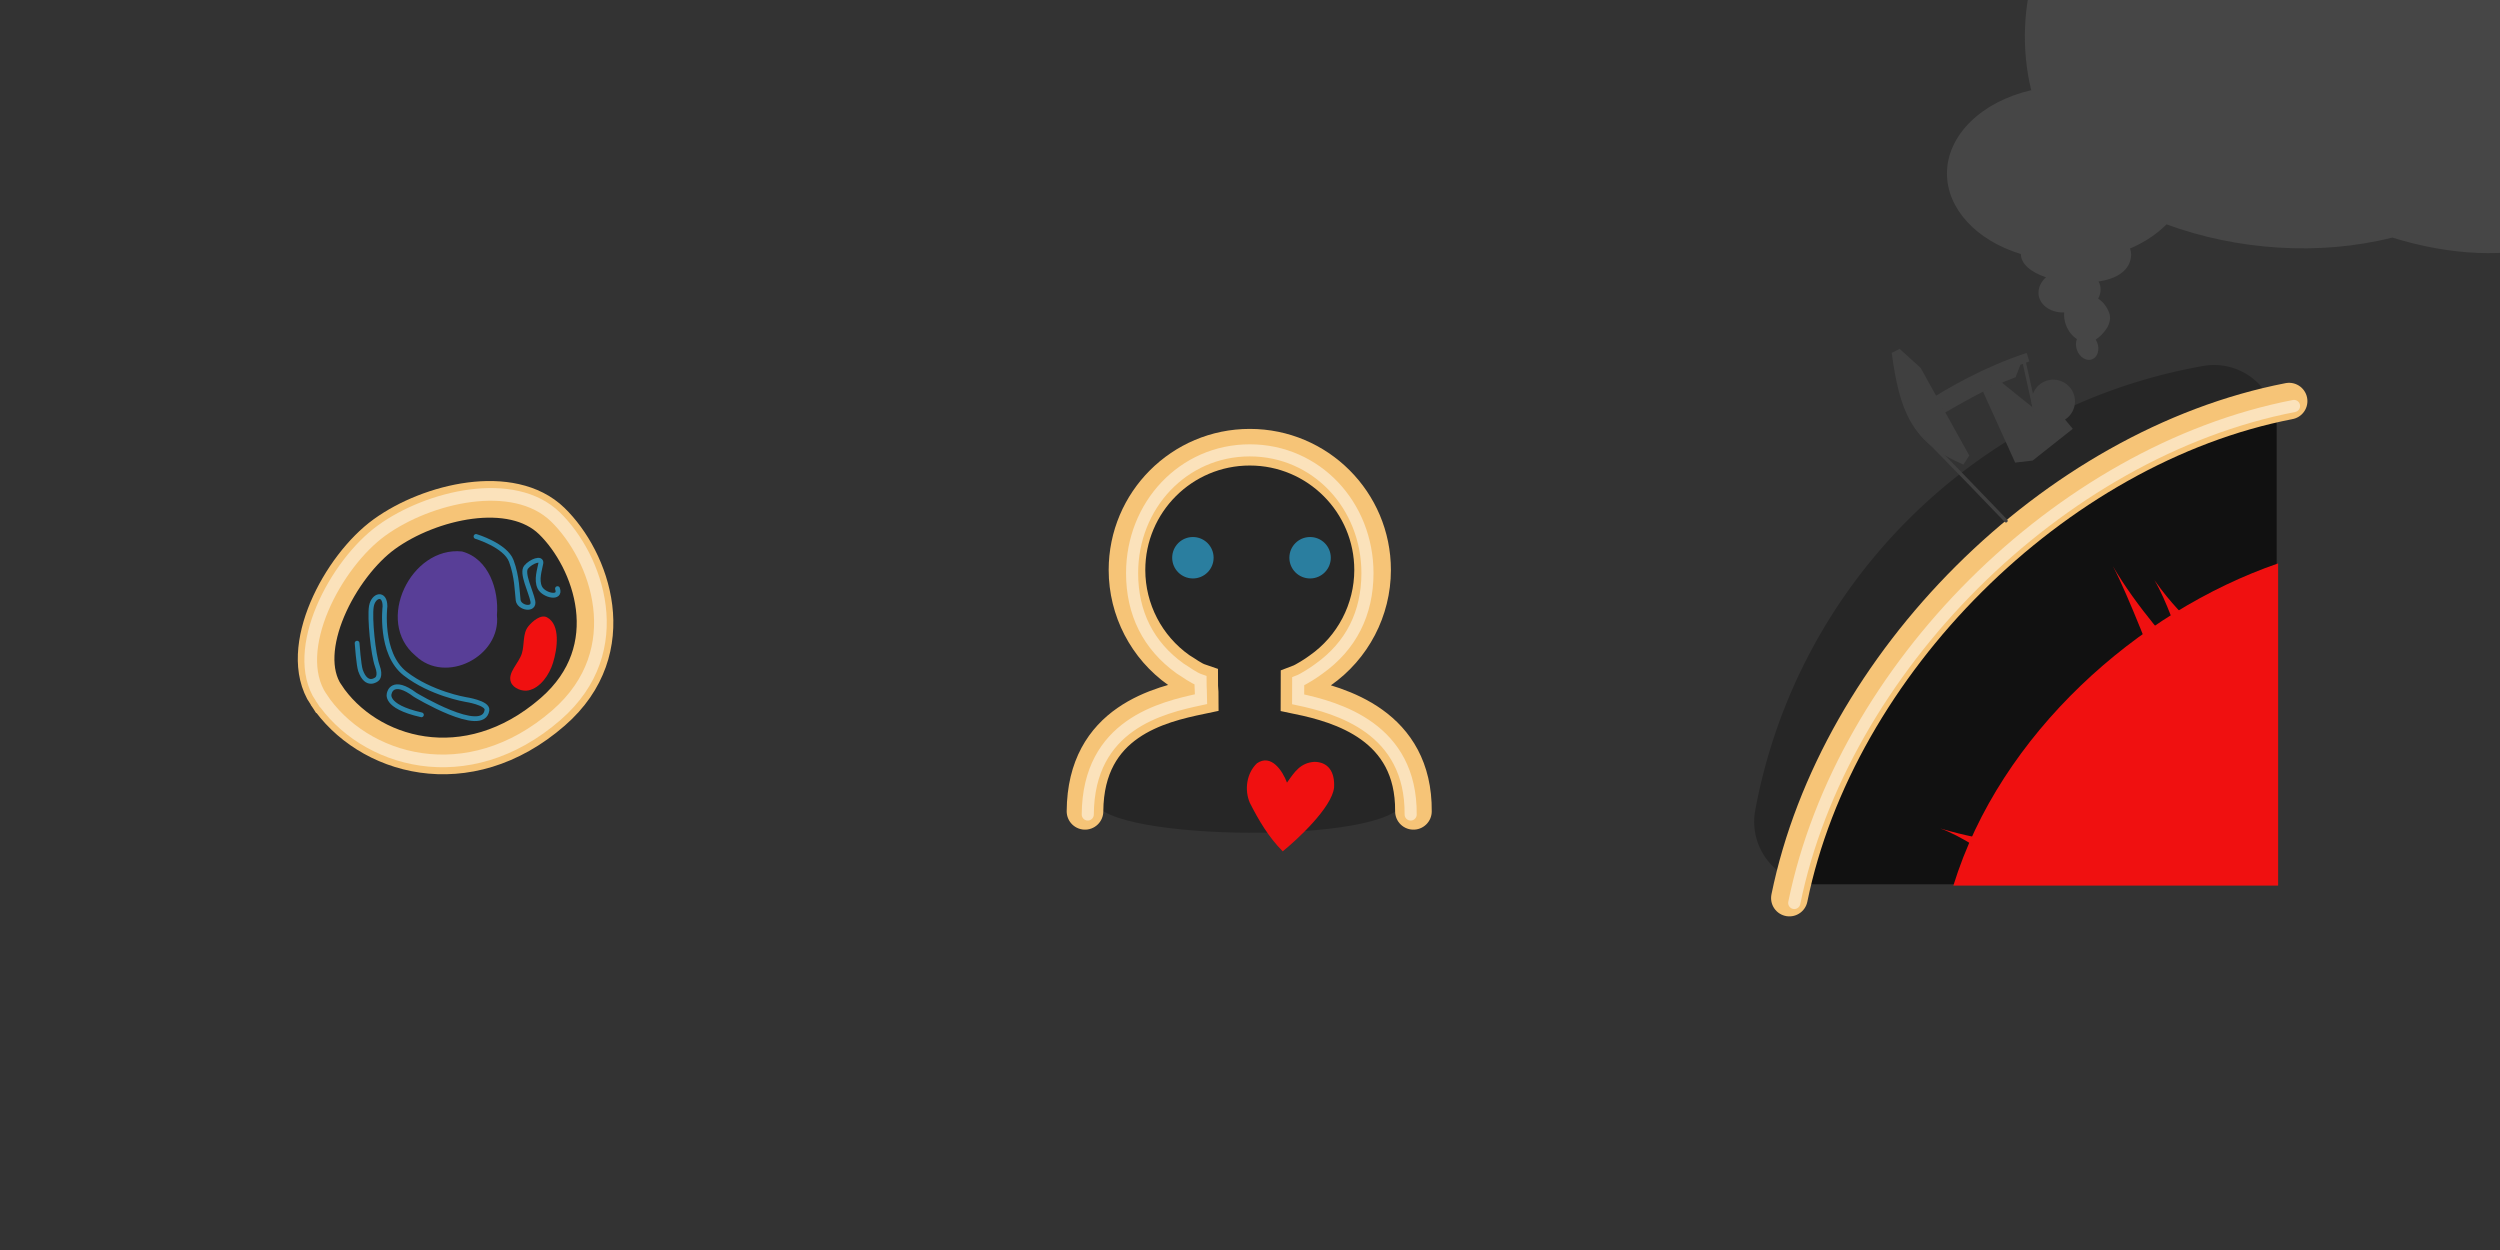 <?xml version="1.0" encoding="UTF-8" standalone="no"?>
<!-- Created with Inkscape (http://www.inkscape.org/) -->

<svg
   xmlns:dc="http://purl.org/dc/elements/1.1/"
   xmlns:cc="http://creativecommons.org/ns#"
   xmlns:rdf="http://www.w3.org/1999/02/22-rdf-syntax-ns#"
   xmlns:svg="http://www.w3.org/2000/svg"
   xmlns="http://www.w3.org/2000/svg"
   xmlns:sodipodi="http://sodipodi.sourceforge.net/DTD/sodipodi-0.dtd"
   xmlns:inkscape="http://www.inkscape.org/namespaces/inkscape"
   width="1024"
   height="512"
   viewBox="0 0 1024 512"
   version="1.1"
   id="svg8"
   sodipodi:docname="lipid-layer.svg"
   inkscape:version="0.92.4 (5da689c313, 2019-01-14)"
   inkscape:export-filename="C:\Users\cadet\Projects\site\res\lipid-layer.png"
   inkscape:export-xdpi="384"
   inkscape:export-ydpi="384">
  <rect x="0" y="0" width="1024" height="512" fill="#333333" stroke="none"/>
  <defs
     id="defs2" />
  <sodipodi:namedview
     id="base"
     pagecolor="#148de1"
     bordercolor="#666666"
     borderopacity="1.0"
     inkscape:pageopacity="1"
     inkscape:pageshadow="2"
     inkscape:zoom="1"
     inkscape:cx="511.67646"
     inkscape:cy="331.93232"
     inkscape:document-units="px"
     inkscape:current-layer="layer1"
     showgrid="false"
     units="px"
     showguides="true"
     inkscape:guide-bbox="true"
     inkscape:window-width="1920"
     inkscape:window-height="1027"
     inkscape:window-x="-8"
     inkscape:window-y="22"
     inkscape:window-maximized="1"
     inkscape:snap-global="false">
    <inkscape:grid
       type="xygrid"
       id="grid815" />
    <sodipodi:guide
       position="274,384"
       orientation="0,1"
       id="guide1315"
       inkscape:locked="false" />
    <sodipodi:guide
       position="309,128"
       orientation="0,1"
       id="guide1317"
       inkscape:locked="false" />
    <sodipodi:guide
       position="512,576"
       orientation="1,0"
       id="guide1319"
       inkscape:locked="false" />
  </sodipodi:namedview>
  <g
     inkscape:label="Layer 1"
     inkscape:groupmode="layer"
     id="layer1"
     transform="translate(0,-610.52)">
    <path
       sodipodi:type="inkscape:offset"
       inkscape:radius="6.705761"
       inkscape:original="M 183.14453 799.77344 C 158.01232 799.11233 129.66106 809.22808 110.79688 822.85547 C 81.348073 844.12919 48.565946 893.05226 68.615234 923.34766 C 95.889329 964.55996 165.74305 990.89225 222.83203 941.21875 C 270.8499 899.43805 248.45157 839.6924 222.16211 814.17188 C 212.14341 804.44621 198.22386 800.1701 183.14453 799.77344 z "
       style="fill:#000000;fill-opacity:0.251;stroke:none;stroke-width:10;stroke-linecap:butt;stroke-linejoin:miter;stroke-miterlimit:4;stroke-dasharray:none;stroke-opacity:1"
       id="path1311"
       d="m 183.32,793.07 c -27.062,-0.712 -56.279,9.777 -76.451,24.35 -15.745,11.374 -31.769,29.46 -41.719,49.291 -9.95,19.831 -13.997,42.402 -2.127,60.338 14.728,22.255 40.391,40.011 70.223,45.896 29.832,5.885 63.979,-0.557 93.988,-26.668 25.593,-22.268 32.887,-50.367 29.783,-75.502 -3.104,-25.135 -15.847,-47.497 -30.186,-61.416 -11.541,-11.204 -27.274,-15.862 -43.512,-16.289 z"
       transform="matrix(0.615,0,0,0.615,89.305,323.023)" />
    <path
       sodipodi:type="inkscape:offset"
       inkscape:radius="25.597631"
       inkscape:original="M 898 808.22461 C 815.46298 822.80339 750.65518 887.10044 735.42383 969.51953 L 898 969.51953 L 898 808.22461 z "
       style="opacity:1;fill:#000000;fill-opacity:0.251;stroke:none;stroke-width:24.322;stroke-linecap:butt;stroke-linejoin:miter;stroke-miterlimit:4;stroke-dasharray:none;stroke-dashoffset:0;stroke-opacity:1;paint-order:markers fill stroke"
       id="path1305"
       d="m 897.246,782.639 a 25.6,25.6 0 0 0 -3.699,0.379 c -92.972,16.422 -166.138,89.01 -183.295,181.85 a 25.6,25.6 0 0 0 25.172,30.25 H 898 a 25.6,25.6 0 0 0 25.598,-25.598 V 808.225 a 25.6,25.6 0 0 0 -26.352,-25.586 z"
       transform="matrix(1.001,0,0,1.001,7.974,-23.385)" />
    <path
       transform="matrix(0.768,0,0,0.768,131.383,185.356)"
       style="opacity:1;fill:#000000;fill-opacity:0.251;stroke:none;stroke-width:13.923;stroke-linecap:butt;stroke-linejoin:miter;stroke-miterlimit:4;stroke-dasharray:none;stroke-dashoffset:0;stroke-opacity:0.251;paint-order:markers fill stroke"
       d="m 495.471,797.141 c -33.442,10e-5 -60.445,27.002 -60.447,60.443 v 0.002 0.002 c 0.016,19.627 9.555,38.009 25.588,49.328 3.537,2.075 6.961,4.678 9.746,5.621 2.05,0.695 3.43,2.619 3.43,4.783 0,3.682 0.316,4.302 0.316,7.461 -3e-5,2.387 -1.672,4.449 -4.008,4.941 -10.645,2.242 -25.204,5.566 -36.791,13.631 -10.668,7.425 -19.001,18.528 -20.385,37.885 5.682,21.207 158.441,22.809 164.553,0 -1.132,-18.368 -9.265,-29.43 -19.881,-37.064 -11.563,-8.316 -26.231,-12.138 -36.934,-14.371 -2.341,-0.489 -4.018,-2.552 -4.018,-4.943 0,-3.481 0.055,-3.944 0.055,-7.006 -3.9e-4,-2.1 1.299,-3.982 3.264,-4.725 1.658,-0.626 8.187,-4.624 10,-5.99 0.048,-0.036 0.097,-0.071 0.146,-0.105 16.153,-11.293 25.783,-29.74 25.812,-49.449 -0.002,-33.441 -27.005,-60.443 -60.447,-60.443 z"
       id="path1297"
       inkscape:connector-curvature="0"
       sodipodi:nodetypes="cccccccccsccsccccccccc" />
    <path
       style="fill:none;stroke:#f6c477;stroke-width:15;stroke-linecap:butt;stroke-linejoin:miter;stroke-miterlimit:4;stroke-dasharray:none;stroke-opacity:1"
       d="m 133.519,895.097 c 16.78,25.355 57.756,37.555 92.879,6.994 29.542,-25.705 15.762,-62.462 -0.412,-78.163 -16.437,-15.956 -49.946,-8.072 -68.516,5.342 -18.118,13.088 -36.287,47.188 -23.952,65.827 z"
       id="path831"
       inkscape:connector-curvature="0"
       sodipodi:nodetypes="sssss" />
    <path
       style="opacity:1;fill:none;fill-opacity:1;stroke:#f6c477;stroke-width:15;stroke-linecap:round;stroke-linejoin:miter;stroke-miterlimit:4;stroke-dasharray:none;stroke-dashoffset:0;stroke-opacity:1;paint-order:markers fill stroke"
       d="m 578.942,942.846 c 0.307,-35.236 -30.146,-43.684 -46.889,-47.178 0,-2.633 0.041,-2.984 0.041,-5.382 2.356,-0.89 6.882,-3.804 8.644,-5.132 13.44,-9.396 21.456,-24.754 21.48,-41.153 -9e-5,-27.781 -22.521,-50.302 -50.302,-50.302 -27.781,7e-5 -50.302,22.521 -50.302,50.302 0.012,16.34 7.961,31.655 21.315,41.071 2.309,1.325 5.275,3.727 8.456,4.805 0,3.035 0.243,3.598 0.243,5.729 -16.418,3.458 -46.972,10.346 -47.213,47.239"
       id="circle861"
       inkscape:connector-curvature="0"
       sodipodi:nodetypes="ccccccccccc" />
    <path
       style="fill:#583e97;fill-opacity:1;stroke:none;stroke-width:9.564;stroke-linecap:butt;stroke-linejoin:miter;stroke-miterlimit:4;stroke-dasharray:none;stroke-opacity:1"
       d="m 189.224,836.395 c -20.943,-2.144 -35.85,28.659 -19.075,42.668 12.399,12.028 35.178,0.296 33.393,-16.603 0.856,-10.253 -3.289,-23.117 -14.318,-26.065 z"
       id="path873"
       inkscape:connector-curvature="0" />
    <path
       style="opacity:1;fill:#000000;fill-opacity:0.565;stroke:none;stroke-width:24.322;stroke-linecap:butt;stroke-linejoin:miter;stroke-miterlimit:4;stroke-dasharray:none;stroke-dashoffset:0;stroke-opacity:1;paint-order:markers fill stroke"
       d="M 728.933,995.117 H 898 c 14.137,-0.001 25.596,-11.461 25.598,-25.598 l 0,-165.289 C 835.705,817.923 735.189,924.127 728.933,995.117 Z"
       id="path1376"
       inkscape:connector-curvature="0"
       sodipodi:nodetypes="ccccc"
       transform="matrix(1.001,0,0,1.001,7.974,-23.385)" />
    <path
       style="opacity:1;fill:#f01010;fill-opacity:1;stroke:none;stroke-width:19.9;stroke-linecap:butt;stroke-linejoin:miter;stroke-miterlimit:4;stroke-dasharray:none;stroke-dashoffset:0;stroke-opacity:1;paint-order:markers fill stroke"
       d="M 933.118,841.289 C 875.702,861.083 819.27,911.04 800.102,973.256 H 933.118 Z"
       id="path1277"
       inkscape:connector-curvature="0"
       sodipodi:nodetypes="cccc" />
    <path
       style="color:#000000;font-style:normal;font-variant:normal;font-weight:normal;font-stretch:normal;font-size:medium;line-height:normal;font-family:sans-serif;font-variant-ligatures:normal;font-variant-position:normal;font-variant-caps:normal;font-variant-numeric:normal;font-variant-alternates:normal;font-feature-settings:normal;text-indent:0;text-align:start;text-decoration:none;text-decoration-line:none;text-decoration-style:solid;text-decoration-color:#000000;letter-spacing:normal;word-spacing:normal;text-transform:none;writing-mode:lr-tb;direction:ltr;text-orientation:mixed;dominant-baseline:auto;baseline-shift:baseline;text-anchor:start;white-space:normal;shape-padding:0;clip-rule:nonzero;display:inline;overflow:visible;visibility:visible;opacity:1;isolation:auto;mix-blend-mode:normal;color-interpolation:sRGB;color-interpolation-filters:linearRGB;solid-color:#000000;solid-opacity:1;vector-effect:none;fill:none;fill-opacity:1;fill-rule:nonzero;stroke:#f6c477;stroke-width:15;stroke-linecap:round;stroke-linejoin:miter;stroke-miterlimit:4;stroke-dasharray:none;stroke-dashoffset:0;stroke-opacity:1;paint-order:markers fill stroke;color-rendering:auto;image-rendering:auto;shape-rendering:auto;text-rendering:auto;enable-background:accumulate"
       d="M 937.616,774.818 C 841.338,793.505 752.513,882.41 732.934,978.368"
       id="circle1279"
       inkscape:connector-curvature="0"
       sodipodi:nodetypes="cc" />
    <path
       sodipodi:nodetypes="cc"
       inkscape:connector-curvature="0"
       id="path1395"
       d="M 939.616,776.818 C 843.338,795.505 754.513,884.41 734.934,980.368"
       style="color:#000000;font-style:normal;font-variant:normal;font-weight:normal;font-stretch:normal;font-size:medium;line-height:normal;font-family:sans-serif;font-variant-ligatures:normal;font-variant-position:normal;font-variant-caps:normal;font-variant-numeric:normal;font-variant-alternates:normal;font-feature-settings:normal;text-indent:0;text-align:start;text-decoration:none;text-decoration-line:none;text-decoration-style:solid;text-decoration-color:#000000;letter-spacing:normal;word-spacing:normal;text-transform:none;writing-mode:lr-tb;direction:ltr;text-orientation:mixed;dominant-baseline:auto;baseline-shift:baseline;text-anchor:start;white-space:normal;shape-padding:0;clip-rule:nonzero;display:inline;overflow:visible;visibility:visible;opacity:1;isolation:auto;mix-blend-mode:normal;color-interpolation:sRGB;color-interpolation-filters:linearRGB;solid-color:#000000;solid-opacity:1;vector-effect:none;fill:none;fill-opacity:1;fill-rule:nonzero;stroke:#ffffff;stroke-width:5;stroke-linecap:round;stroke-linejoin:miter;stroke-miterlimit:4;stroke-dasharray:none;stroke-dashoffset:0;stroke-opacity:0.502;paint-order:markers fill stroke;color-rendering:auto;image-rendering:auto;shape-rendering:auto;text-rendering:auto;enable-background:accumulate" />
    <path
       style="fill:#f01010;fill-opacity:1;stroke:none;stroke-width:0.738px;stroke-linecap:butt;stroke-linejoin:miter;stroke-opacity:1"
       d="m 511.916,939.327 c -2.263,-5.296 -1.331,-12.102 2.919,-16.149 5.769,-4.016 10.476,2.977 12.319,7.916 3.129,-4.506 5.553,-8.136 11.214,-8.521 5.657,0.036 8.444,4.086 8.07,10.51 -0.849,8.228 -15.3,21.502 -21.035,26.149 -5.795,-5.864 -9.815,-12.657 -13.487,-19.905 z"
       id="path1361"
       inkscape:connector-curvature="0"
       sodipodi:nodetypes="ccccccc" />
    <path
       style="fill:#f01010;fill-opacity:1;stroke:none;stroke-width:0.457px;stroke-linecap:butt;stroke-linejoin:miter;stroke-opacity:1"
       d="m 216.386,867.089 c -2.368,2.939 -1.514,7.407 -2.61,11.019 -1.235,4.07 -6.087,8.03 -4.456,11.958 1.001,2.409 4.571,3.777 7.124,3.24 4.92,-1.034 8.566,-6.442 10.054,-11.245 1.857,-5.992 3.099,-15.669 -2.413,-18.664 -2.501,-1.358 -5.914,1.475 -7.699,3.691 z"
       id="path1374"
       inkscape:connector-curvature="0"
       sodipodi:nodetypes="aaaaaaa" />
    <path
       style="fill:none;stroke:#2c85a9;stroke-width:1.986;stroke-linecap:round;stroke-linejoin:miter;stroke-miterlimit:4;stroke-dasharray:none;stroke-opacity:1"
       d="m 194.983,830.264 c 0,0 12.035,3.61 14.442,10.029 2.407,6.419 2.407,12.837 2.808,16.047 0.401,3.209 6.82,4.413 6.017,0.401 -0.802,-4.012 -4.741,-11.532 -2.735,-13.939 2.006,-2.407 6.419,-4.012 6.017,-1.605 -0.401,2.407 -2.006,6.82 -0.401,10.029 1.605,3.209 8.826,4.814 7.221,0.401"
       id="path1379"
       inkscape:connector-curvature="0"
       sodipodi:nodetypes="csccsscc" />
    <path
       style="fill:none;stroke:#2c85a9;stroke-width:1.945;stroke-linecap:round;stroke-linejoin:miter;stroke-miterlimit:4;stroke-dasharray:none;stroke-opacity:1"
       d="m 146.264,873.952 c 0,0 0.651,9.1 1.411,11.241 2.494,7.026 6.613,3.558 6.613,3.558 0,0 1.888,-1.039 0.254,-5.479 -1.685,-4.578 -3.215,-19.647 -2.429,-24.362 0.786,-4.715 5.594,-5.977 5.573,0 0,0 -2.358,19.254 8.252,27.506 10.609,8.252 24.755,10.609 24.755,10.609 0,0 9.194,1.365 8.772,4.37 -1.487,10.585 -29.368,-6.239 -29.368,-6.239 -9.431,-7.073 -10.609,-0.766 -10.609,-0.766 0,0 -2.588,5.386 13.13,8.923"
       id="path1381"
       inkscape:connector-curvature="0"
       sodipodi:nodetypes="cscsscscsccc" />
    <path
       style="fill:#f01010;fill-opacity:1;stroke:none;stroke-width:1px;stroke-linecap:butt;stroke-linejoin:miter;stroke-opacity:1"
       d="m 865.499,842.505 c 6.187,11.667 17.854,42.25 17.854,42.25 0,0 15.452,-5.481 10.43,-6.364 -2.236,-0.393 -19.464,-20.45 -28.284,-35.886 z"
       id="path1383"
       inkscape:connector-curvature="0"
       sodipodi:nodetypes="ccsc" />
    <path
       inkscape:connector-curvature="0"
       id="path1385"
       d="m 882.469,848.162 c 5.064,8.618 9.371,21.92 9.371,21.92 0,0 8.955,0.707 6.2,-3.536 -2.571,-3.136 -8.797,-8.622 -15.57,-18.385 z"
       style="fill:#f01010;fill-opacity:1;stroke:none;stroke-width:0.987px;stroke-linecap:butt;stroke-linejoin:miter;stroke-opacity:1"
       sodipodi:nodetypes="cccc" />
    <path
       sodipodi:nodetypes="cccc"
       style="fill:#f01010;fill-opacity:1;stroke:none;stroke-width:0.987px;stroke-linecap:butt;stroke-linejoin:miter;stroke-opacity:1"
       d="m 794.695,949.855 c 8.367,2.834 20.867,11.528 20.867,11.528 0,0 7.498,-4.948 2.716,-6.6 -4.647,-0.304 -13.23,-1.897 -23.583,-4.928 z"
       id="path1387"
       inkscape:connector-curvature="0" />
    <path
       sodipodi:nodetypes="sssss"
       inkscape:connector-curvature="0"
       id="path1391"
       d="m 131.473,896.158 c 17.427,26.333 59.983,39.003 96.46,7.264 30.681,-26.696 16.37,-64.87 -0.428,-81.176 -17.071,-16.571 -51.872,-8.383 -71.157,5.548 -18.816,13.593 -37.686,49.007 -24.875,68.364 z"
       style="fill:none;stroke:#ffffff;stroke-width:5.193;stroke-linecap:butt;stroke-linejoin:miter;stroke-miterlimit:4;stroke-dasharray:none;stroke-opacity:0.502" />
    <path
       sodipodi:nodetypes="ccccccccccc"
       inkscape:connector-curvature="0"
       id="path1393"
       d="m 577.805,944.139 c 0.302,-35.236 -29.636,-43.684 -46.096,-47.178 0,-2.633 0.04,-4.984 0.04,-7.382 2.316,-0.89 6.766,-3.804 8.498,-5.132 13.213,-9.396 19.844,-22.754 19.866,-39.153 -9e-5,-27.781 -20.89,-50.302 -48.202,-50.302 -27.311,7e-5 -48.202,22.521 -48.202,50.302 0.012,16.34 6.576,29.655 19.704,39.071 2.27,1.325 5.186,3.727 8.313,4.805 0,3.035 0.239,5.598 0.239,7.729 -16.14,3.458 -46.178,10.346 -46.414,47.239"
       style="opacity:1;fill:none;fill-opacity:1;stroke:#ffffff;stroke-width:4.958;stroke-linecap:round;stroke-linejoin:miter;stroke-miterlimit:4;stroke-dasharray:none;stroke-dashoffset:0;stroke-opacity:0.502;paint-order:markers fill stroke" />
    <path
       style="opacity:1;fill:#707070;fill-opacity:0.32;stroke:none;stroke-width:5.6;stroke-linecap:round;stroke-linejoin:miter;stroke-miterlimit:4;stroke-dasharray:none;stroke-dashoffset:0;stroke-opacity:1;paint-order:markers fill stroke"
       d="m 986.875,458.113 c -62.741,1.808 -117.229,40.256 -133.721,94.357 -3.943,-0.991 -8.113,-1.455 -12.307,-1.369 -19.193,0.44 -34.495,12.043 -34.178,25.918 0.275,11.29 10.934,20.947 26.057,23.607 -1.842,6.682 -2.94,13.685 -3.256,20.766 -0.382,8.881 0.473,17.73 2.518,26.068 -20.543,4.742 -34.495,18.534 -34.521,34.123 0.023,14.395 11.948,27.385 30.287,32.992 -10e-4,0.012 -0.003,0.024 -0.004,0.035 0.007,3.824 3.871,7.387 10.271,9.473 -2.368,2.163 -3.452,4.984 -2.938,7.65 0.792,4.082 5.12,6.907 10.395,6.785 -0.135,1.715 0.133,3.52 0.775,5.221 0.909,2.389 2.498,4.416 4.441,5.664 -0.547,1.355 -0.522,3.033 0.066,4.588 1.109,2.919 3.856,4.583 6.137,3.717 2.281,-0.866 3.231,-3.934 2.123,-6.854 -0.165,-0.429 -0.369,-0.84 -0.609,-1.225 3.131,-2.146 7.164,-6.618 5.461,-11.111 -0.912,-2.398 -2.508,-4.43 -4.459,-5.678 0.898,-1.63 1.206,-3.389 0.887,-5.064 -0.136,-0.684 -0.376,-1.344 -0.713,-1.969 9.671,-1.394 13.334,-6.157 13.34,-11.197 -0.008,-0.764 -0.171,-1.526 -0.486,-2.273 5.883,-2.524 10.98,-5.901 14.971,-9.918 28.742,10.572 62.455,12.996 92.465,5.414 99.47,30.686 150.664,-55.558 150.432,-128.158 -1.29,-69.331 -65.507,-123.757 -143.434,-121.562 z"
       id="path1397"
       inkscape:connector-curvature="0"
       sodipodi:nodetypes="cccccccccccccccccccccccccccccc" />
    <circle
       style="opacity:1;fill:#2b83a5;fill-opacity:0.949;stroke:none;stroke-width:1.601;stroke-linecap:butt;stroke-linejoin:miter;stroke-miterlimit:4;stroke-dasharray:none;stroke-dashoffset:0;stroke-opacity:1;paint-order:markers fill stroke"
       id="path860"
       cx="488.611"
       cy="838.97"
       r="8.485" />
    <circle
       r="8.485"
       cy="838.97"
       cx="536.611"
       id="circle862"
       style="opacity:1;fill:#2b83a5;fill-opacity:0.949;stroke:none;stroke-width:1.601;stroke-linecap:butt;stroke-linejoin:miter;stroke-miterlimit:4;stroke-dasharray:none;stroke-dashoffset:0;stroke-opacity:1;paint-order:markers fill stroke" />
    <path
       style="fill:#404040;fill-opacity:1;stroke:none;stroke-width:0.349px;stroke-linecap:butt;stroke-linejoin:miter;stroke-opacity:1"
       d="m 830.128,755.07 c -16.762,5.539 -31.644,13.789 -42.56,20.991 l 3.908,6.43 c 13.181,-7.535 22.831,-13.296 34.113,-17.449 l 1.981,-5.124 3.654,-1.372 z"
       id="path850"
       inkscape:connector-curvature="0"
       sodipodi:nodetypes="ccccccc" />
    <path
       style="fill:none;stroke:#404040;stroke-width:1.395;stroke-linecap:butt;stroke-linejoin:miter;stroke-miterlimit:4;stroke-dasharray:none;stroke-opacity:1"
       d="m 828.728,757.18 5.321,23.931"
       id="path1337"
       inkscape:connector-curvature="0"
       sodipodi:nodetypes="cc" />
    <path
       style="fill:#404040;fill-opacity:1;stroke:none;stroke-width:0.349px;stroke-linecap:butt;stroke-linejoin:miter;stroke-opacity:1"
       d="m 825.411,800.004 -13.181,-29.102 6.877,-4.328 18.138,14.551 6.17,-1.709 5.591,6.76 -16.427,12.986 z"
       id="path1325"
       inkscape:connector-curvature="0"
       sodipodi:nodetypes="cccccccc" />
    <path
       style="fill:#404040;fill-opacity:1;stroke:none;stroke-width:0.521px;stroke-linecap:butt;stroke-linejoin:miter;stroke-opacity:1"
       d="m 774.843,755.052 c 3.233,23.769 8.01,36.669 29.375,45.76 l 2.385,-3.716 -19.902,-35.89 -8.612,-7.791 z"
       id="path1327"
       inkscape:connector-curvature="0"
       sodipodi:nodetypes="cccccc" />
    <path
       style="fill:none;stroke:#404040;stroke-width:1.395;stroke-linecap:round;stroke-linejoin:miter;stroke-miterlimit:4;stroke-dasharray:none;stroke-opacity:1"
       d="m 777.476,762.027 c 3.653,20.019 6.523,21.531 9.862,26.551 7.003,6.779 34.313,35.261 34.313,35.261"
       id="path1335"
       inkscape:connector-curvature="0"
       sodipodi:nodetypes="ccc" />
    <circle
       r="8.88"
       cy="710.701"
       cx="895.947"
       id="circle1359"
       style="opacity:1;fill:#404040;fill-opacity:1;stroke:none;stroke-width:1.395;stroke-linecap:round;stroke-linejoin:miter;stroke-miterlimit:4;stroke-dasharray:none;stroke-dashoffset:0;stroke-opacity:1;paint-order:markers fill stroke"
       transform="rotate(4.234)" />
  </g>
</svg>
